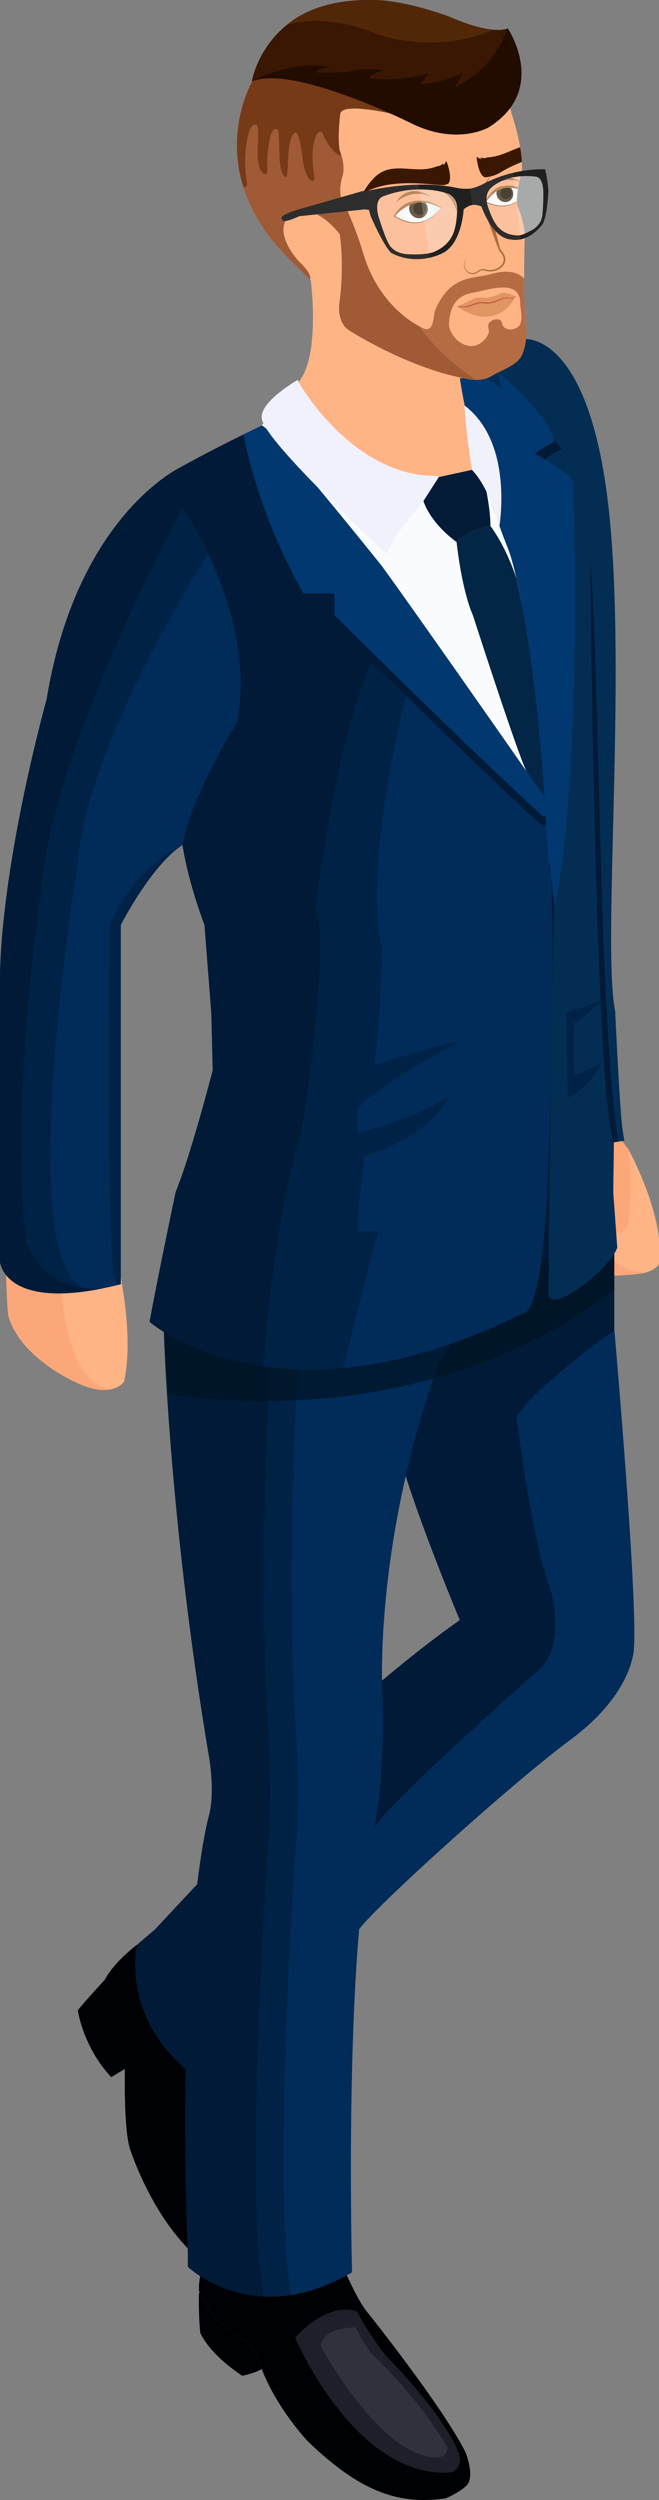 <?xml version="1.0" encoding="utf-8"?>
<!-- Generator: Adobe Illustrator 17.0.0, SVG Export Plug-In . SVG Version: 6.00 Build 0)  -->
<!DOCTYPE svg PUBLIC "-//W3C//DTD SVG 1.1//EN" "http://www.w3.org/Graphics/SVG/1.1/DTD/svg11.dtd">
<svg version="1.1" id="Layer_1" xmlns="http://www.w3.org/2000/svg" xmlns:xlink="http://www.w3.org/1999/xlink" x="0px" y="0px"
	 width="240.074px" height="909.408px" viewBox="0 0 240.074 909.408" enable-background="new 0 0 240.074 909.408"
	 xml:space="preserve">
<rect x="0" y="0" width="240.074" height="909.408" fill="#808080" stroke="none"/>
<path fill="#FFB486" d="M45.161,502.6c0,0-1.337,2.134-4.931,2.817c-2.826,0.531-7.037,0.18-13.087-2.817
	c0,0-20.152-8.905-24.183-24.315c0,0-1.783-20.124,0.18-31.57c0.104,0.114,0.228,0.228,0.351,0.341
	c0.152,0.142,0.313,0.284,0.484,0.417c0.133,0.123,0.275,0.228,0.417,0.341c0.237,0.18,0.493,0.36,0.759,0.55
	c0.18,0.123,0.37,0.247,0.569,0.36c0.038,0.019,0.066,0.038,0.104,0.066c0.389,0.237,0.806,0.465,1.252,0.683
	c0.038,0.009,0.076,0.028,0.104,0.047c0.237,0.123,0.493,0.237,0.749,0.341c0.275,0.123,0.55,0.237,0.844,0.341
	c0.256,0.104,0.512,0.19,0.787,0.284c0.038,0.009,0.076,0.019,0.123,0.038c0.313,0.104,0.635,0.199,0.967,0.294
	c0.664,0.19,1.366,0.36,2.124,0.503c0.531,0.114,1.091,0.209,1.679,0.294c0.066,0.009,0.123,0.019,0.19,0.028
	c0.484,0.066,0.986,0.123,1.508,0.171c0.038,0,0.085,0.009,0.133,0.009c0.313,0.028,0.635,0.057,0.967,0.076
	c0.332,0.028,0.664,0.047,1.005,0.057c0.256,0.009,0.522,0.019,0.787,0.028c0.797,0.028,1.631,0.028,2.494,0.009
	c0.247-0.009,0.503-0.019,0.759-0.028c0.702-0.019,1.423-0.057,2.162-0.114c0.237-0.019,0.484-0.028,0.73-0.057
	c1.28-0.095,2.627-0.247,4.04-0.436c0.275-0.038,0.559-0.076,0.844-0.123c0.332-0.038,0.664-0.095,1.005-0.152
	c0.341-0.047,0.683-0.104,1.034-0.161c0.645-0.104,1.299-0.228,1.973-0.351c0.417-0.076,0.844-0.161,1.271-0.247
	c1.622-0.322,3.319-0.702,5.102-1.138C40.457,449.189,49.903,481.737,45.161,502.6z"/>
<path fill="#FCA779" d="M40.229,505.417c-2.826,0.531-7.037,0.18-13.087-2.817c0,0-20.152-8.905-24.183-24.315
	c0,0-1.783-20.124,0.18-31.57c0.104,0.114,0.228,0.228,0.351,0.341c0.152,0.142,0.313,0.284,0.484,0.417
	c0.133,0.123,0.275,0.228,0.417,0.341c0.237,0.18,0.493,0.36,0.759,0.55c0.18,0.123,0.37,0.247,0.569,0.36
	c0.038,0.019,0.066,0.038,0.104,0.066c0.389,0.237,0.806,0.465,1.252,0.683c0.038,0.009,0.076,0.028,0.104,0.047
	c0.237,0.123,0.493,0.237,0.749,0.341c0.275,0.123,0.55,0.237,0.844,0.341c0.256,0.104,0.512,0.19,0.787,0.284
	c0.038,0.009,0.076,0.019,0.123,0.038c0.313,0.104,0.635,0.199,0.967,0.294c0.664,0.19,1.366,0.36,2.124,0.503
	c0.531,0.114,1.091,0.209,1.679,0.294c0.066,0.009,0.123,0.019,0.19,0.028c0.484,0.066,0.986,0.123,1.508,0.171
	c0.038,0,0.085,0.009,0.133,0.009c0.313,0.028,0.635,0.057,0.967,0.076c0.332,0.028,0.664,0.047,1.005,0.057
	c0.256,0.009,0.522,0.019,0.787,0.028c0.797,0.028,1.631,0.028,2.494,0.009c0.247-0.009,0.503-0.019,0.759-0.028
	C22.296,451.968,19.081,501.424,40.229,505.417z"/>
<path fill="#FFB486" d="M190.154,129.168c-1.53,3.45-6.78,5.31-9.89,6.95c-0.34,0.19-0.66,0.37-0.95,0.55
	c-1.49,0.94-3.15,1.36-4.7,1.49c-0.09,0.01-0.18,0.01-0.27,0.02c-2.95,0.2-5.44-0.59-5.44-0.59v0.01c-0.06,3.25,0.07,6.73,0.3,10.19
	c0.03,0.54,0.07,1.08,0.11,1.62c0.84,11.18,2.62,21.52,2.62,21.52c-13.59,14.34-34.72,7.04-34.72,7.04
	c-13.84-4-21.04-11.76-24.75-19.31c-4.91-10.03-3.68-19.68-3.68-19.68c8.05-9.57,4.45-36.96,4.45-36.96l-0.34-0.34
	c-0.01,0-0.01,0-0.01,0l-6.58-6.51c-1.23-1.19-2.4-2.37-3.49-3.55c-0.74-0.79-1.44-1.58-2.12-2.37c-0.06-0.06-0.11-0.12-0.16-0.18
	c-0.28-0.33-0.56-0.66-0.83-1c-0.32-0.39-0.64-0.78-0.939-1.17c-0.311-0.4-0.61-0.79-0.91-1.18c-4.57-6.1-7.49-12.11-9.25-17.79
	c-1.97-6.35-2.48-12.3-2.23-17.53c0.01-0.45,0.04-0.91,0.08-1.35c0.061-0.81,0.14-1.61,0.23-2.39c0-0.04,0-0.07,0.01-0.1
	c0.05-0.35,0.1-0.7,0.15-1.04c0.21-1.52,0.49-2.95,0.79-4.28c0.23-0.98,0.47-1.91,0.71-2.78c0.01-0.02,0.01-0.04,0.02-0.06
	c0.09-0.29,0.18-0.58,0.26-0.87c0-0.04,0.01-0.07,0.03-0.11c0.17-0.53,0.34-1.03,0.5-1.51c1.39-4.04,2.77-6.38,2.77-6.38l2.06-2.94
	l26.21-2.74l40.79-4.26l24.74,19.88c0,0,4.84,12.99,4.43,22.37c0,0-0.61,3-0.98,4.31c0,0-1.75,7.31-0.25,9.75c0,0,2.87,7,2.18,12.19
	c0,0-0.19,8.03-0.18,15.24c0.01,4.03,0.08,7.79,0.29,9.76C191.674,117.488,192.634,123.568,190.154,129.168z"/>
<g>
	<path fill="#FFB486" d="M240.074,459.919c0,0-1.145,1.907-4.814,3.003c-2.886,0.857-34.698,4.351-40.71-7.323
		c0,0-5.574-24.381-4.868-33.813c0.122,0.075,0.264,0.147,0.406,0.219c0.175,0.09,0.36,0.179,0.554,0.259
		c0.153,0.078,0.314,0.139,0.475,0.208c0.268,0.107,0.557,0.212,0.856,0.322c0.202,0.071,0.415,0.14,0.636,0.2
		c0.042,0.009,0.074,0.02,0.117,0.037c0.433,0.129,0.895,0.247,1.386,0.353c0.041,0.002,0.082,0.011,0.114,0.022
		c0.262,0.062,0.542,0.113,0.822,0.157c0.301,0.056,0.602,0.105,0.921,0.143c0.279,0.044,0.556,0.073,0.855,0.106
		c0.041,0.002,0.081,0.004,0.133,0.011c0.339,0.035,0.686,0.061,1.044,0.086c0.715,0.049,1.467,0.078,2.275,0.075
		c0.567,0.009,1.162-0.001,1.786-0.023c0.07-0.003,0.131-0.004,0.201-0.006c0.512-0.021,1.043-0.053,1.593-0.095
		c0.04-0.006,0.09-0.006,0.14-0.013c0.33-0.025,0.67-0.052,1.018-0.088c0.35-0.028,0.698-0.064,1.055-0.109
		c0.268-0.032,0.546-0.065,0.825-0.098c0.834-0.099,1.705-0.227,2.603-0.375c0.256-0.045,0.522-0.092,0.788-0.139
		c0.73-0.123,1.477-0.264,2.242-0.422c0.245-0.052,0.501-0.097,0.755-0.157c1.324-0.272,2.712-0.6,4.164-0.968
		c0.282-0.072,0.575-0.146,0.866-0.228c0.342-0.081,0.681-0.177,1.031-0.275c0.351-0.09,0.7-0.188,1.059-0.287
		c0.661-0.182,1.329-0.381,2.017-0.582c0.426-0.125,0.862-0.258,1.297-0.392c1.654-0.506,3.38-1.069,5.189-1.69
		C228.904,418.037,242.575,442.55,240.074,459.919z"/>
	<path fill="#FCA779" d="M235.26,462.922c-2.886,0.857-34.698,4.351-40.71-7.323c0,0-5.574-24.381-4.868-33.813
		c0.122,0.075,0.264,0.147,0.406,0.219c0.175,0.09,0.36,0.179,0.554,0.259c0.153,0.078,0.314,0.139,0.475,0.208
		c0.268,0.107,0.557,0.212,0.856,0.322c0.202,0.071,0.415,0.14,0.636,0.2c0.042,0.009,0.074,0.02,0.117,0.037
		c0.433,0.129,0.895,0.247,1.386,0.353c0.041,0.002,0.082,0.011,0.114,0.022c0.262,0.062,0.542,0.113,0.822,0.157
		c0.301,0.056,0.602,0.105,0.921,0.143c0.279,0.044,0.556,0.073,0.855,0.106c0.041,0.002,0.081,0.004,0.133,0.011
		c0.339,0.035,0.686,0.061,1.044,0.086c0.715,0.049,1.467,0.078,2.275,0.075c0.567,0.009,1.162-0.001,1.786-0.023
		c0.07-0.003,0.131-0.004,0.201-0.006c0.512-0.021,1.043-0.053,1.593-0.095c0.04-0.006,0.09-0.006,0.14-0.013
		c0.33-0.025,0.67-0.052,1.018-0.088c0.35-0.028,0.698-0.064,1.055-0.109c0.268-0.032,0.546-0.065,0.825-0.098
		c0.834-0.099,1.705-0.227,2.603-0.375c0.256-0.045,0.522-0.092,0.788-0.139C210.283,423.039,212.729,462.981,235.26,462.922z"/>
</g>
<g>
	<path fill="#FCA779" d="M228.519,446.208c0,0-2.864,6.164-6.587-1.885c0,0-0.604-1.704-0.665-5.451
		c-0.012-0.906-0.024-1.402-0.036-1.656c-0.012,0.145-0.012,0.338-0.012,0.532c-0.073-1.148-0.375-3.638-1.68-4.87
		c0,0-9.257-5.148-10.901-13.475c-0.157-0.713-0.242-1.45-0.266-2.212c-0.012-0.012-0.012-0.024-0.012-0.036l1.897-20.763
		l1.958-0.423l2.888-0.628l0.012,0.012c0,0,7.814,15.267,13.651,22.458c0.012,0.085,0.235,0.36,0.247,0.396
		C229.22,419.596,230.911,432.334,228.519,446.208z"/>
</g>
<path fill="#000104" d="M68.38,817.838c-14.47-14.98-21.13-36.5-21.13-36.5c-2.25-7.75-1.75-28.75-1.75-28.75l-5,3
	c-10.41-11.25-12.143-24.322-12.143-24.322c2-2.67,9.813-11.098,9.813-11.098c3.5-6.66,11.83-12.83,11.83-12.83
	s-5.99,24.75,17.63,45.25C67.29,771.108,67.44,792.768,68.38,817.838z"/>
<path fill="#000104" d="M162.167,908.838c-17.918,2.548-31.763-3.294-49.927-20.67c0,0-11.3-11.79-16.89-26.42
	c-0.58-1.5-1.09-3.03-1.52-4.58c0,0-3.58-6.58-5.83-6.58c0,0-10.93-5.73-15.21-16.5c-0.1-0.25-0.2-0.5-0.29-0.75
	c0,0-0.18-2.35,0.41-5.36l34.21-10.89l19.24,10.56c0,0,4.47,10.19,7.81,13.86c0,0,26.66,33.33,35.33,50.33
	c0,0,3.367,8.119,0.917,11.75C168.977,905.723,162.91,908.733,162.167,908.838z"/>
<path fill="#000104" d="M95.35,861.748c-2.39,1.54-7.1,2.47-7.1,2.47c-12.25-8.1-15.25-15.5-15.25-15.5
	c-0.75-5.88-0.52-14.63-0.52-14.63h0.31c4.28,10.77,15.21,16.5,15.21,16.5c2.25,0,5.83,6.58,5.83,6.58
	C94.26,858.718,94.77,860.248,95.35,861.748z"/>
<path fill="#001A37" d="M77,712.088l-7.78,33.63l-1.59,6.87c-23.62-20.5-17.63-45.25-17.63-45.25l6.5-5.53l15.35-16.43L77,712.088z"
	/>
<path fill="#012B59" d="M223.781,483.463c0,0,8.588,97.375,7.153,116.375c0,0-0.268,16.167-23.101,33
	c-20.801,15.335-71,60.608-77,68.971l-10.667-40.304l5.333-16l28.333-25l31.667-63l-11.667-37l8.667-24.538l30.667-15.462
	L223.781,483.463z"/>
<path fill="#001A37" d="M223.78,447.668v36.26l-0.8,0.57c0,0-28.81,20.34-34.81,31.01c0,0,5.39,44,11.69,60.66
	c0,0,8.64,23.67-6.36,33.67c0,0-51.42,45.5-57.21,55l-4.77-20v-27.5l7.65-6c0,0,15.33-13,28.33-22c0,0-12.87-30.77-19.69-52.38
	v-0.01l-0.67-25.02l-0.64-23.99c0,0,36.5-23.76,38.5-22.93s19.56-18.67,19.56-18.67L223.78,447.668z"/>
<path fill="#012B59" d="M164.77,488.658l-5.27,8.31c-1.58,4.4-3.03,8.74-4.37,13.01c-2.95,9.36-5.35,18.4-7.32,26.98
	c-8.56,37.37-8.79,66.01-8.64,74.38c0.04,1.64,0.08,2.5,0.08,2.5c0.26,7.26,0.28,13.72,0.15,19.4c-0.49,21.31-3.11,31.6-3.11,31.6
	c-2.44,9.43-4.2,22.41-5.45,36.96c-0.01,0-0.01,0.01-0.01,0.01c-4.52,52.3-2.58,124.78-2.58,124.78
	c-8.03,4.68-15.45,7.18-22.14,8.23c-3.51,0.55-6.82,0.7-9.9,0.56h-0.04c-17.38-0.79-27.73-10.79-27.73-10.79v-5.08
	c-0.02-0.56-0.04-1.12-0.06-1.67c-0.94-25.07-1.09-46.73-0.75-65.25c1.17-64.8,8.26-91.25,8.26-91.25c2.89-9.5,0-23.83,0-23.83
	c-8.46-50.53-12.57-94.87-14.52-122.63v-0.01c-1.35-19.11-1.66-30.37-1.66-30.37l10.06,0.4l13.42,0.53l10.5,0.42l52.81,2.09
	L164.77,488.658z"/>
<path fill="#001A37" d="M97.5,625.338c0,0,2.17,30-0.17,51.5c0,0-5.04,73.58-4,123.15c0.01,0.57,0.02,1.13,0.04,1.7
	c0.03,1.43,0.07,2.84,0.12,4.23c0.01,0.53,0.03,1.06,0.05,1.58c0.03,0.83,0.06,1.65,0.1,2.46c0.03,0.72,0.06,1.43,0.09,2.14
	c0.03,0.5,0.05,1,0.08,1.49c0.02,0.49,0.05,0.98,0.08,1.46c0.16,2.9,0.36,5.64,0.6,8.2c0.07,0.86,0.15,1.69,0.24,2.49
	c0.13,1.22,0.27,2.39,0.42,3.5c0.04,0.37,0.1,0.74,0.15,1.1c0.1,0.72,0.21,1.42,0.32,2.09c0.01,0.06,0.04,0.2,0.07,0.39
	c0.05,0.31,0.1,0.62,0.16,0.92c0.1,0.57,0.21,1.12,0.32,1.64c-17.38-0.79-27.73-10.79-27.73-10.79v-5.08
	c-0.02-0.56-0.04-1.12-0.06-1.67c-0.94-25.07-1.09-46.73-0.75-65.25c1.17-64.8,8.26-91.25,8.26-91.25c2.89-9.5,0-23.83,0-23.83
	c-8.46-50.53-12.57-94.87-14.52-122.63v-0.01c-1.35-19.11-1.66-30.37-1.66-30.37l10.06,0.4l13.42,0.53
	c7.2,6.72,12.36,11.54,12.36,11.54l2.95,1.23c0,0-0.51,7.23-1.06,19.25C96.38,541.088,95.18,583.238,97.5,625.338z"/>
<path fill="#002246" d="M107.55,625.338c0,0,2.17,30-0.17,51.5c0,0-8.41,122.76-1.27,157.98c-3.51,0.55-6.82,0.7-9.9,0.56
	c-0.19-0.96-0.41-2-0.52-2.56c-0.03-0.19-0.06-0.33-0.07-0.39c-0.11-0.67-0.22-1.37-0.32-2.09c-0.05-0.36-0.1-0.73-0.15-1.1
	c-0.15-1.11-0.29-2.28-0.42-3.5c-0.08-0.81-0.17-1.64-0.24-2.49c-0.24-2.56-0.44-5.3-0.6-8.2c-0.03-0.49-0.06-0.97-0.08-1.46
	c-0.03-0.49-0.05-0.99-0.08-1.49c-0.03-0.71-0.06-1.42-0.09-2.14c-0.04-0.81-0.07-1.63-0.1-2.46c-0.02-0.52-0.04-1.05-0.05-1.58
	c-0.05-1.39-0.09-2.8-0.12-4.23c-0.02-0.57-0.03-1.13-0.04-1.7c-1.04-49.57,4-123.15,4-123.15c2.34-21.5,0.17-51.5,0.17-51.5
	c-2.32-42.1-1.12-84.25-0.06-107.89c0.55-12.02,1.06-19.25,1.06-19.25l-2.95-1.23c0,0-5.16-4.82-12.36-11.54l-13.42-0.53
	c-0.01-0.26-0.01-0.4-0.01-0.4l23.48,0.93c0.15,0.14,0.3,0.28,0.45,0.42c6.96,6.5,11.91,11.12,11.91,11.12l2.95,1.23
	c0,0-0.5,7.13-1.05,19.01C106.43,540.798,105.22,583.098,107.55,625.338z"/>
<path opacity="0.7" fill="#011323" d="M223.78,439.869v29.42c-0.52,0.16-0.8,0.25-0.8,0.25s-1.91,1.67-5.64,4.33
	c-6.66,4.75-19.12,12.65-36.79,19.83c-7.54,3.06-16.03,5.99-25.42,8.48c-2.59,0.69-5.26,1.34-7.99,1.95
	c-11.94,2.7-25.18,4.64-39.64,5.28c-3.29,0.15-6.64,0.23-10.06,0.24c-11.34,0.02-23.38-0.76-36.07-2.57v-0.01
	c-1.35-19.11-1.66-30.37-1.66-30.37l10.06,0.4c-0.01-0.26-0.01-0.4-0.01-0.4l23.48,0.93c0.15,0.14,0.3,0.28,0.45,0.42l52.81,2.09
	c0,0,36.5-23.76,38.5-22.93s19.56-18.67,19.56-18.67L223.78,439.869z"/>
<path fill="#1D2028" d="M107.5,850.338c0,0,22.04,52,57.27,49c0,0,4.105-2,2.355-6.875c0,0-3.458-11.958-26.625-35.625
	c0,0-6-7.667-10.5-16C130,840.838,120.5,836.338,107.5,850.338z"/>
<polygon fill="#001A37" points="190.167,312.658 181.483,458.605 206.833,457.505 206.833,381.505 204.56,315.084 "/>
<path fill="#31313E" d="M116.833,853.338c0,0,22.5,42,43.167,40.5c0,0,3.667-0.667,2.833-3.833c0,0-9.333-16.792-27.833-34.167
	c0,0-3.452-4.742-5.375-9.188C129.625,846.651,117.917,846.213,116.833,853.338z"/>
<polygon fill="#FAFBFC" points="108.5,138.178 95.31,154.838 111.833,203.838 191.782,293.593 205.604,297.168 204.944,211.172 
	186.567,167.172 174.901,169.842 162.784,177.293 159.167,173.172 131.525,171.898 106.11,146.172 "/>
<path fill="#042D54" d="M190.271,123.338c0,0,22.51-4,30.67,55.17c8.17,59.16-1.83,164.83,3.17,189.33c0,0,1.75,38,2.75,43.5
	l0.58,3.62l-3.801,0.56l-0.229,18.26l1.464,20.06c-3,8.34-25.014,24.919-25.014,16.654c0-31.953,2.07-141.654,2.07-141.654l-0.99-46
	l-16.03-112l-12.63-32.66l17.67-12.71L190.271,123.338z"/>
<path fill="#FFB486" d="M168.899,137.588c-0.07,3.76,0.11,7.84,0.41,11.82c-14.24,3.58-36.16,1.26-36.16,1.26
	c-12.67-1.16-16.67,0-16.67,0c-5.83,1.67-4,8-4,8l-0.02-0.01c-4.91-10.03-3.68-19.68-3.68-19.68c8.05-9.57,4.45-36.96,4.45-36.96
	l-0.34-0.34c0,0,1.42-1.51-3.99-6.59c0,0-9.59-10.08-3.75-16.33c0,0,7.25-7.42,18.58,6.33c0,0,1.83,10.42,0,24.5
	c0,0-1.5,7.56,3.63,10.69C127.359,120.278,147.899,133.508,168.899,137.588z"/>
<path fill="#002246" d="M219.859,363.463c0,0-9.026,8.625-10.745,8.625c0,0-0.6,16.851,0.411,19.101c0,0,6.621-2.359,9.69-5.101
	c0,0-2.857,8.375-12.42,13.25c0,0-0.151-16.25-0.474-31.25C206.32,368.088,215.561,365.838,219.859,363.463z"/>
<path fill="#032647" d="M191.782,280.562c-3.33-6.66-19.502-56.724-19.502-56.724c-4.22-9.67-5.95-26.67-5.95-26.67
	s5-4.83,12.34-5.83c6.16,8.33,9.49,19.17,9.49,19.17c0.188,0.782,14.216,66.455,14.672,75.026
	C203.932,306.215,191.782,280.562,191.782,280.562z"/>
<path fill="#012B59" d="M199.5,429.508c-1.95,51.33-9.23,48.33-9.23,48.33c-25.07,12.43-46.82,18.08-65.12,19.78
	c-11.16,1.04-21.03,0.6-29.6-0.65c-0.68-0.1-1.36-0.21-2.03-0.32c-0.56-0.09-1.12-0.18-1.67-0.29c-0.19-0.03-0.39-0.06-0.58-0.1
	c-0.39-0.07-0.77-0.15-1.15-0.22c-0.42-0.09-0.83-0.17-1.24-0.26c-1.01-0.21-2-0.43-2.96-0.66c-0.71-0.17-1.41-0.35-2.1-0.53
	c-1.05-0.28-2.07-0.56-3.07-0.86c-17.35-5.14-26.25-12.89-26.25-12.89c2.5-14,9.5-47.27,9.5-47.27c5.5-13.27,13.5-44.23,13.5-44.23
	l-0.5-20.5l-2.5-32.38c-6.5-17.37-8-29.12-8-29.12s-0.01,0-0.02,0.01c-11.49,7.52-22.48,29.11-22.48,29.11v130.7
	c-0.49,0.12-0.98,0.25-1.46,0.36c-1.88,0.46-3.67,0.86-5.38,1.2c-0.45,0.09-0.9,0.18-1.34,0.26c-0.71,0.13-1.4,0.25-2.08,0.37
	c-0.37,0.06-0.73,0.12-1.09,0.17c-0.36,0.06-0.71,0.11-1.06,0.16c-0.3,0.05-0.6,0.09-0.89,0.13c-1.49,0.2-2.91,0.36-4.26,0.46
	c-0.26,0.02-0.51,0.04-0.77,0.06c-0.78,0.06-1.54,0.1-2.28,0.12c-0.27,0.01-0.53,0.02-0.8,0.03c-0.91,0.02-1.79,0.02-2.63-0.01
	c-0.28-0.01-0.56-0.02-0.83-0.03c-0.36-0.01-0.71-0.03-1.06-0.06c-0.35-0.02-0.69-0.05-1.02-0.08c-0.05,0-0.1-0.01-0.14-0.01
	c-0.55-0.05-1.08-0.11-1.59-0.18c-0.07-0.01-0.13-0.02-0.2-0.03c-0.61-0.09-1.2-0.2-1.77-0.31c-0.8-0.15-1.54-0.33-2.24-0.53
	c-0.35-0.1-0.69-0.21-1.02-0.31c-0.05-0.02-0.09-0.03-0.13-0.04c-0.28-0.1-0.56-0.2-0.83-0.3c-0.31-0.12-0.6-0.24-0.89-0.36
	c-0.27-0.12-0.53-0.24-0.79-0.36c-0.03-0.02-0.07-0.04-0.11-0.05c-0.47-0.24-0.91-0.48-1.32-0.72c-0.04-0.03-0.07-0.05-0.11-0.07
	c-0.21-0.13-0.41-0.26-0.6-0.38c-0.28-0.2-0.55-0.39-0.8-0.58c-0.15-0.12-0.3-0.24-0.44-0.36c-0.18-0.15-0.35-0.29-0.51-0.44
	c-0.13-0.12-0.26-0.24-0.37-0.36c-0.04-0.03-0.08-0.07-0.11-0.11c-0.15-0.15-0.29-0.3-0.43-0.46c-0.41-0.46-0.76-0.91-1.04-1.34
	c-0.26-0.39-0.48-0.76-0.66-1.12c-0.07-0.13-0.13-0.26-0.19-0.38c-0.01-0.03-0.02-0.06-0.03-0.08c-0.04-0.07-0.07-0.15-0.1-0.22
	c-0.19-0.44-0.32-0.84-0.42-1.18c-0.02-0.09-0.05-0.18-0.07-0.26c-0.12-0.49-0.14-0.78-0.14-0.78v-104.58
	c1-42.94,17-100.06,17-100.06c11-67,49-84.5,49-84.5c7.57-4.23,16.71-8.84,22.75-11.81c3.94-1.94,6.56-3.19,6.56-3.19
	c0.64-0.31,5.03,4.41,10.8,11.09c12.98,15,32.94,39.91,32.94,39.91c14.29,19.6,58.98,83.67,58.98,83.67
	c0.38,2.01,0.72,4.26,1.02,6.71C203.99,336.038,199.5,429.508,199.5,429.508z"/>
<path fill="#001A37" d="M106.11,165.928l-7.07,3.32l-32.54,15.29c0,0-46,85.3-51,135.3c0,0-12,78.5-6,131.5c0,0,1.26,4.91,5.55,9.51
	c3.45,3.71,8.84,7.23,17.12,7.84c0.43,0.04,0.88,0.06,1.33,0.08c1.16,0.04,2.38,0.03,3.66-0.05c-0.45,0.09-0.9,0.18-1.34,0.26
	c-0.71,0.13-1.4,0.25-2.08,0.37c-0.37,0.06-0.73,0.12-1.09,0.17c-0.36,0.06-0.71,0.11-1.06,0.16c-0.3,0.05-0.6,0.09-0.89,0.13
	c-1.49,0.2-2.91,0.36-4.26,0.46c-0.26,0.02-0.51,0.04-0.77,0.06c-0.78,0.06-1.54,0.1-2.28,0.12c-0.27,0.01-0.53,0.02-0.8,0.03
	c-0.91,0.02-1.79,0.02-2.63-0.01c-0.28-0.01-0.56-0.02-0.83-0.03c-0.36-0.01-0.71-0.03-1.06-0.06c-0.35-0.02-0.69-0.05-1.02-0.08
	c-0.05,0-0.1-0.01-0.14-0.01c-0.55-0.05-1.08-0.11-1.59-0.18c-0.07-0.01-0.13-0.02-0.2-0.03c-0.61-0.09-1.2-0.2-1.77-0.31
	c-0.79-0.16-1.54-0.34-2.24-0.53c-0.35-0.1-0.69-0.21-1.02-0.31c-0.05-0.02-0.09-0.03-0.13-0.04c-0.28-0.1-0.56-0.2-0.83-0.3
	c-0.31-0.12-0.6-0.24-0.89-0.36c-0.27-0.12-0.53-0.24-0.79-0.36c-0.03-0.02-0.07-0.04-0.11-0.05c-0.47-0.24-0.91-0.48-1.32-0.72
	c-0.04-0.03-0.07-0.05-0.11-0.07c-0.21-0.13-0.41-0.26-0.6-0.38c-0.28-0.2-0.55-0.39-0.8-0.58c-0.15-0.12-0.3-0.24-0.44-0.36
	c-0.18-0.15-0.35-0.29-0.51-0.44c-0.13-0.12-0.26-0.24-0.37-0.36v-0.01c-0.04-0.03-0.07-0.06-0.11-0.1
	c-0.15-0.15-0.29-0.3-0.43-0.46c-0.41-0.45-0.75-0.91-1.04-1.34c-0.26-0.39-0.48-0.76-0.66-1.12c-0.07-0.13-0.13-0.26-0.19-0.38
	c-0.01-0.03-0.02-0.06-0.03-0.08c-0.04-0.07-0.07-0.15-0.1-0.22c-0.19-0.44-0.32-0.84-0.42-1.18c-0.02-0.09-0.05-0.18-0.07-0.26
	c-0.12-0.49-0.14-0.78-0.14-0.78v-104.58c1-42.94,17-100.06,17-100.06c11-67,49-84.5,49-84.5c7.57-4.23,16.71-8.84,22.75-11.81
	c3.94-1.94,6.56-3.19,6.56-3.19C95.95,154.528,100.34,159.248,106.11,165.928z"/>
<path fill="#001A37" d="M115,330.338c5.5,13-4.5,77.5-4.5,77.5c-12.5,46.5-14,85-14,85l-0.95,4.13c-5.47-0.8-10.41-1.93-14.8-3.24
	c-17.35-5.14-26.25-12.89-26.25-12.89c2.5-14,9.5-47.27,9.5-47.27c5.5-13.27,13.5-44.23,13.5-44.23l-0.5-20.5l-2.5-32.38
	c-6.5-17.37-8-29.12-8-29.12c3-17.5,19.81-44.5,19.81-44.5c4.65-22.62-3.26-46.06-10.42-61.33c-4.87-10.37-9.39-16.97-9.39-16.97
	l22.95-22.88l9.59,7.59l7.07,5.59l25.39,26.67l3.93,30.02l0.86,6.56C121.74,270.668,115,330.338,115,330.338z"/>
<path fill="#002246" d="M32.17,468.688c-18.57-1.39-22.67-17.35-22.67-17.35c-6-53,6-131.5,6-131.5c5-50,51-135.3,51-135.3
	s4.52,6.6,9.39,16.97c0,0-44.39,67.83-47.72,113.58C28.17,315.088,3.59,464.798,32.17,468.688z"/>
<path fill="#002246" d="M66.48,307.348c-11.49,7.52-22.48,29.11-22.48,29.11v130.7c-0.49,0.12-0.98,0.25-1.46,0.36l-0.68-2.51
	c-3.15-5.33-1.86-128.55-1.86-128.55C48.82,315.508,65.82,307.648,66.48,307.348z"/>
<path fill="#002246" d="M130.17,412.168c0,0,20.99-5,33.32-13.32c-0.16,0.43-5.72,14.11-30.66,21.66c0,0-2.66,20.33-2.66,27.33h7.66
	c0,0-8.71,32.56-12.68,49.78c-11.16,1.04-21.03,0.6-29.6-0.65l0.95-4.13c0,0,1.5-38.5,14-85c0,0,10-64.5,4.5-77.5
	c0,0,6.74-59.67,21.29-92.25c3.67,3.6,7.86,7.7,12.35,12.08c0,0-16.71,62-9.59,95.34c0,0-0.64,30.85-2.76,41.93
	c0,0,22.89-7.25,31.21-8.59c-1.07,0.57-35.36,18.76-37.33,25.32V412.168z"/>
<path fill="#001A37" d="M225.26,415.168l-1.62,0.35c-6.85-15.31-8.64-211.68-8.64-211.68
	C218.74,245.808,217.83,369.008,225.26,415.168z"/>
<path fill="none" stroke="#000000" stroke-miterlimit="10" d="M106.11,498.2"/>
<path fill="#001A37" d="M199.05,299.885l-1.02,0.95c-13.89-12.63-33.53-31.54-49.39-47c-4.49-4.38-8.68-8.48-12.35-12.08
	c-6.4-6.28-11.21-11.04-13.31-13.12c-0.75-0.73-1.15-1.13-1.15-1.13v-8H110.5c-13.77-24.42-19.29-45.9-21.05-54.18
	c-0.5-2.34-0.7-3.63-0.7-3.63c3.94-1.94,6.56-3.19,6.56-3.19c2.07-1,43.74,51,43.74,51c14.29,19.6,58.98,83.67,58.98,83.67
	C198.41,295.185,198.75,297.435,199.05,299.885z"/>
<path fill="#00386F" d="M199.05,296.218l-1.02,0.95c-13.89-12.63-33.53-31.54-49.39-47c-4.49-4.38-8.68-8.48-12.35-12.08
	c-6.4-6.28-11.21-11.04-13.31-13.12c-0.75-0.73-1.15-1.13-1.15-1.13v-8H110.5c-13.77-24.42-19.29-45.9-21.05-54.18
	c-0.5-2.34-0.7-3.63-0.7-3.63c3.94-1.94,6.56-3.19,6.56-3.19c2.07-1,43.74,51,43.74,51c14.29,19.6,58.98,83.67,58.98,83.67
	C198.41,291.518,198.75,293.768,199.05,296.218z"/>
<path fill="#001A37" d="M173.506,140.383c0,0,2.56,26.104,15.549,63.226c0,0,6.829,19.571,10.337,87.64
	c0,0,0.864,18.801,0.653,27.56c0,0,9.403-64.127,7.488-103.904c0,0,0.113-31.214,0.175-40.394c0,0-4.867-4.124-9.955-6.562
	c0,0,2.281-2.762,7.11-4.524c0,0-12.738-15.843-24.282-23.106L173.506,140.383z"/>
<path fill="#00386F" d="M167.531,137.588c0,0,3.33,26,17.83,62.75c0,0,7.625,19.375,13,87.25c0,0,1.375,18.75,1.375,27.5
	c0,0,8.208-64.25,5.208-103.917c0,0-0.667-31.167-0.833-40.333c0,0-5.188-4-10.563-6.312c0,0,2.313-2.813,7.313-4.688
	c0,0-11.896-15.552-24.135-22.526L167.531,137.588z"/>
<path fill="#00386F" d="M181.18,134.995c0,0,18.597,15.51,20.764,25.677c0,0-3.07,1.332-7.16,4.416c0,0,12.66,6.751,13.952,10.126
	c0,0,3.875,101.125-6.625,155.125l-2.5-20.991l-9.197-136.259L181.18,134.995z"/>
<path fill="#A05A35" d="M152.605,118.558c-1-0.49-14.47-7.33-20.13-25.97c0,0-3-10.63-8.25-20.87c0,0-0.92-3.05,0.67-8.05
	c0,0,1.09-3.69-1.2-9.21l-0.01-0.01l-8.82-9.36l-5.89-6.25l-15-3.75l-4.82,0.82h-0.01c-0.09,0.26-0.18,0.52-0.26,0.79
	c-0.08,0.24-0.16,0.48-0.23,0.72c-0.02,0.04-0.03,0.07-0.03,0.11c-0.02,0.04-0.03,0.07-0.04,0.11c-0.07,0.25-0.15,0.5-0.22,0.76
	c-0.01,0.02-0.01,0.04-0.02,0.06c-0.08,0.28-0.16,0.56-0.24,0.85c-0.08,0.31-0.17,0.63-0.24,0.95c-0.07,0.28-0.14,0.57-0.21,0.87
	c-0.01,0.04-0.02,0.07-0.02,0.11c-0.32,1.34-0.59,2.76-0.79,4.28c-0.02,0.08-0.03,0.16-0.04,0.24c-0.04,0.26-0.08,0.53-0.11,0.8
	c-0.01,0.03-0.01,0.06-0.01,0.1c-0.03,0.23-0.06,0.47-0.08,0.71c-0.02,0.16-0.04,0.32-0.05,0.47c-0.03,0.26-0.05,0.51-0.07,0.77
	c-0.01,0.15-0.02,0.29-0.03,0.44c-0.04,0.44-0.07,0.9-0.08,1.35c-0.26,5.24,0.26,11.19,2.22,17.53c1.76,5.68,4.68,11.69,9.25,17.79
	c0.3,0.39,0.6,0.78,0.92,1.18c0.15,0.2,0.31,0.4,0.47,0.6c0.15,0.19,0.31,0.38,0.47,0.57c0.271,0.34,0.55,0.67,0.83,1
	c0.05,0.06,0.1,0.12,0.16,0.18c0.67,0.79,1.38,1.58,2.12,2.37c1.09,1.18,2.25,2.36,3.49,3.55l6.58,6.51c0,0,0,0,0.01,0
	c0.1-0.14,1.18-1.73-4-6.59c0,0-9.59-10.08-3.75-16.33c0,0,7.25-7.42,18.58,6.33c0,0,1.83,10.42,0,24.5c0,0-1.5,7.56,3.63,10.69
	c0,0,20.54,13.23,41.54,17.31h0.01c0,0,2.49,0.79,5.44,0.59c0.09-0.01,0.18-0.01,0.27-0.02
	C163.484,131.138,155.444,122.598,152.605,118.558z"/>
<path fill="#FFB486" d="M186.279,40.668v0.4c0,0-10.89,26.44-45.43,11.77c0,0-4.37-0.89-2.29,4.43c0,0,1.17,3.19,1.04,8.57
	c0,0,0,4.38,3.13,7.5c0,0,3.13,5.84,1,13.3c0,0-1.37,4.7,5.13,7.32c0,0,3.37,2.13,1.12,10.63c0,0-2.51,10.63,4.02,14.75
	c-0.42-0.21-0.86-0.45-1.33-0.75c0,0-14.31-6.63-20.19-26c0,0-3-10.63-8.25-20.87c0,0-0.92-3.05,0.67-8.05c0,0,1.09-3.69-1.2-9.21
	l-0.01-0.01c-0.78-5.26,0.29-13.2,0.29-13.2c0.98-3.88,17.45-0.16,18.14-0.01c0.01,0.01,0.02,0.01,0.02,0.01
	c4.49,2,7.34,3.42,7.34,3.42c16.83,8.5,28.5,1.67,28.5,1.67c3.46-2.16,6-4.53,7.83-7L186.279,40.668z"/>
<path fill="#773A17" d="M142.729,29.638l-0.27,5.4l-0.32,6.21c0,0-0.01,0-0.02-0.01c-0.69-0.15-17.16-3.87-18.14,0.01
	c0,0-1.07,7.94-0.29,13.2l0.01,0.01c0.07,0.52,0.16,1.01,0.28,1.46c0.61,2.42-4.92-2.58-6.5-7.58c0,0-0.99-0.99-1.95,0.36
	c-0.26,0.37-0.52,0.92-0.76,1.72c-1.04,3.56-1.33,6.59-0.21,14.17c0.32,2.13-3.16,2.5-4.41-7.42c0,0-1.11-10.33-2.73-8.83
	c0,0-2.26,0.5-2.5,10.19c-0.15,5.81-0.46,6.15-1.13,5.75c-1.46-0.88-1.86-5-1.96-7.04c0,0-0.16-7.65-0.41-9.71c0,0-1.86-2.39-3,2.5
	c-2.25,9.59,0.09,13.47-1.85,13.28c0,0-2.22,0.24-2.71-6.22c-0.22-2.87,0.84-11.18-0.5-11.69c-1.07-0.4-2.13,0.6-2.82,3.16
	c-0.68,2.53-2.06,9.97-0.56,18.03c0.22,1.15-0.43,1.69-1.38,1.34c-2.19-7.08-2.58-13.67-2.11-19.32c0.02-0.26,0.04-0.51,0.07-0.77
	c0.01-0.15,0.03-0.31,0.05-0.47c0.05-0.55,0.12-1.08,0.2-1.61c0.22-1.65,0.51-3.19,0.85-4.63c0.07-0.3,0.14-0.59,0.21-0.87
	c0.07-0.32,0.16-0.64,0.24-0.95c0.16-0.58,0.32-1.13,0.48-1.67c0.02-0.07,0.04-0.15,0.07-0.22c0.07-0.24,0.15-0.48,0.23-0.72
	c0.08-0.27,0.17-0.53,0.26-0.79c1.27-3.7,2.54-5.97,2.74-6.33c0.02-0.03,0.03-0.05,0.03-0.05l2.06-2.94l6.95-0.73l17.08-1.78
	l2.18-0.23c2.42,0.63,5.03,1.3,7.58,1.96c2.57,0.66,5.09,1.31,7.3,1.87c1.72,0.45,3.26,0.84,4.5,1.16
	C141.519,29.328,142.729,29.638,142.729,29.638z"/>
<path fill="#3A1702" d="M177.979,46.338c0,0-11.67,6.83-28.5-1.67c0,0-43-21.402-57.75-15.032c0,0,1.82-11.748,12.94-20.738
	c6.72-5.44,17.21-9.56,33.56-8.81c0,0,9.75,0.25,25.5,6c0,0,8.84,4.08,15.88,4.72c1.98,0.18,3.81,0.09,5.27-0.44
	c0.03-0.01,0.07-0.02,0.1-0.03C184.979,10.338,199.979,32.588,177.979,46.338z"/>
<path fill="#522707" d="M179.609,10.808c-21.64,9.54-42.38,1.53-42.38,1.53c-15.12-6.33-26.9-4.87-32.56-3.44
	c6.72-5.44,17.21-9.56,33.56-8.81c0,0,9.75,0.25,25.5,6C163.729,6.088,172.569,10.168,179.609,10.808z"/>
<path fill="#220C00" d="M185.809,39.338c-1.83,2.47-4.37,4.84-7.83,7c0,0-11.67,6.83-28.5-1.67c0,0-2.85-1.42-7.34-3.42
	c0,0-0.01,0-0.02-0.01c-6.18-2.75-15.43-6.59-24.62-9.34c-9.98-2.99-19.87-4.7-25.61-2.32c-0.06,0.02-0.11,0.04-0.16,0.06
	c0,0,0.06-0.04,0.19-0.11c0.83-0.43,4.28-2.2,9.01-3.67c4.84-1.5,11.01-2.68,17.08-1.78c0.7,0.1,1.4,0.23,2.09,0.39
	c0,0-4.24,0.37-5,1.87c0,0,8.43,0.43,12.67-0.53c0.05-0.01,0.1-0.02,0.15-0.03c0,0,4.56-1.25,12.18-0.19c0,0-3.54,0.6-5.03,2.09
	c-0.23,0.24-0.42,0.5-0.53,0.78c0,0,1.87,0.32,5.03,0.38c3.91,0.08,9.79-0.26,16.53-2.12c0,0-1.79,2.94-3.09,3.66
	c-0.05,0.03-0.11,0.06-0.15,0.08c-1.32,0.57,11.35-0.79,15.69-4.19c-0.07,0.22-1.37,3.69-3.06,5.39
	c0.46-0.16,13.68-5.06,19.39-21.29c0.03-0.01,0.07-0.02,0.1-0.03C184.979,10.338,195.639,26.148,185.809,39.338z"/>
<g>
	<path fill="#CB8A58" d="M167.828,80.892c-0.395-1.15-0.767-2.301-1.174-3.436c-0.207-0.566-0.411-1.132-0.642-1.687
		c-0.226-0.556-0.463-1.106-0.734-1.637c-0.262-0.536-0.556-1.055-0.888-1.543c-0.327-0.493-0.708-0.945-1.13-1.358
		c-0.425-0.407-0.9-0.767-1.41-1.084c-0.506-0.324-1.042-0.608-1.564-0.92c0.569,0.212,1.133,0.438,1.684,0.709
		c0.546,0.274,1.076,0.605,1.548,1.011c0.478,0.401,0.888,0.874,1.254,1.375c0.362,0.505,0.67,1.042,0.947,1.59
		c0.27,0.552,0.511,1.116,0.726,1.688c0.209,0.575,0.407,1.152,0.573,1.739C167.359,78.506,167.631,79.692,167.828,80.892z"/>
	<path fill="#CB8A58" d="M166.478,76.026c-0.271-0.778-0.577-1.528-0.953-2.238c-0.376-0.71-0.821-1.375-1.338-1.977
		c-0.517-0.602-1.106-1.143-1.765-1.593c-0.659-0.449-1.384-0.807-2.16-1.084c0.822,0.077,1.631,0.347,2.362,0.757
		c0.733,0.41,1.391,0.959,1.938,1.599c0.548,0.638,0.985,1.365,1.31,2.134C166.195,74.393,166.407,75.205,166.478,76.026z"/>
	<path fill="#AD6C3A" d="M167.869,80.933c-0.395-1.15-0.767-2.301-1.174-3.436c-0.207-0.566-0.411-1.132-0.642-1.687
		c-0.226-0.556-0.463-1.106-0.734-1.637c-0.262-0.536-0.556-1.055-0.888-1.543c-0.327-0.493-0.708-0.945-1.13-1.358
		c-0.425-0.407-0.9-0.767-1.41-1.084c-0.506-0.324-1.042-0.608-1.565-0.92c0.569,0.212,1.133,0.438,1.684,0.709
		c0.546,0.274,1.076,0.605,1.548,1.011c0.478,0.401,0.888,0.874,1.254,1.375c0.362,0.505,0.67,1.042,0.947,1.59
		c0.27,0.552,0.511,1.116,0.726,1.688c0.209,0.575,0.407,1.152,0.573,1.739C167.4,78.547,167.672,79.733,167.869,80.933z"/>
	<path fill="#AD6C3A" d="M166.519,76.068c-0.271-0.778-0.577-1.528-0.953-2.238c-0.376-0.71-0.821-1.375-1.338-1.977
		c-0.517-0.602-1.106-1.143-1.765-1.593c-0.659-0.449-1.384-0.807-2.16-1.084c0.822,0.077,1.631,0.347,2.362,0.757
		c0.733,0.41,1.391,0.959,1.938,1.599c0.548,0.638,0.985,1.365,1.31,2.134C166.236,74.434,166.448,75.246,166.519,76.068z"/>
	<path fill="#AD6C3A" d="M182.312,91.283c-0.471-1.131-0.894-2.274-1.32-3.419c-0.418-1.146-0.836-2.291-1.239-3.439l-2.411-6.889
		l-1.223-3.434l-0.31-0.857l-0.157-0.438c-0.055-0.158-0.101-0.314-0.14-0.475c-0.158-0.638-0.186-1.303-0.113-1.941
		c0.074-0.641,0.247-1.257,0.475-1.842c0.226-0.587,0.514-1.141,0.832-1.67c0.628-1.068,1.403-2.016,2.131-2.994
		c-0.289,0.538-0.61,1.059-0.915,1.586c-0.305,0.527-0.599,1.056-0.861,1.598c-0.261,0.543-0.489,1.098-0.667,1.662
		c-0.174,0.565-0.291,1.142-0.32,1.717c-0.034,0.574,0.03,1.144,0.187,1.684c0.04,0.133,0.087,0.269,0.137,0.396
		c0.052,0.131,0.116,0.272,0.177,0.413l0.356,0.845c0.47,1.13,0.912,2.271,1.331,3.419c0.838,2.297,1.591,4.622,2.268,6.97
		c0.343,1.172,0.653,2.353,0.956,3.535C181.781,88.897,182.069,90.083,182.312,91.283z"/>
	<path fill="#AD6C3A" d="M170.287,93.243c-0.324,0.433-0.601,0.9-0.797,1.399c-0.197,0.496-0.316,1.025-0.314,1.555
		c0,0.528,0.122,1.054,0.361,1.518c0.238,0.465,0.593,0.865,1.02,1.153c0.428,0.286,0.927,0.463,1.435,0.491
		c0.505,0.028,1.021-0.092,1.456-0.341c0.438-0.248,0.835-0.648,1.378-0.887c0.134-0.059,0.276-0.108,0.421-0.143
		c0.138-0.033,0.282-0.058,0.423-0.075c0.284-0.034,0.572-0.04,0.865-0.003c0.146,0.019,0.293,0.048,0.443,0.101l0.095,0.035
		l0.088,0.027c0.06,0.019,0.121,0.036,0.183,0.05c0.246,0.063,0.499,0.1,0.755,0.117c0.512,0.035,1.033-0.014,1.54-0.118
		c1.011-0.215,1.988-0.667,2.741-1.353c0.375-0.342,0.687-0.747,0.883-1.198c0.2-0.449,0.277-0.942,0.225-1.43
		c-0.051-0.489-0.227-0.967-0.475-1.411c-0.25-0.444-0.568-0.855-0.923-1.237l-0.012-0.014l-0.009-0.012
		c-0.066-0.091-0.104-0.163-0.144-0.238c-0.039-0.073-0.075-0.146-0.11-0.218c-0.068-0.145-0.133-0.289-0.196-0.432
		c-0.125-0.287-0.241-0.576-0.357-0.864c-0.229-0.578-0.449-1.156-0.668-1.735c-0.434-1.159-0.86-2.32-1.278-3.483
		c-0.83-2.328-1.654-4.658-2.461-6.993l-1.21-3.504c-0.212-0.583-0.384-1.199-0.466-1.824c-0.082-0.626-0.079-1.263,0.014-1.886
		c0.091-0.623,0.272-1.229,0.516-1.804c0.245-0.575,0.551-1.12,0.891-1.64c0.34-0.519,0.711-1.016,1.094-1.501
		c0.382-0.485,0.775-0.964,1.142-1.459c-0.697,1.02-1.479,1.983-2.119,3.034c-0.641,1.044-1.136,2.194-1.273,3.403
		c-0.071,0.603-0.053,1.212,0.043,1.809c0.093,0.599,0.263,1.177,0.49,1.748c0.44,1.155,0.877,2.311,1.308,3.468l2.58,6.948
		c0.429,1.159,0.855,2.317,1.294,3.471c0.219,0.575,0.442,1.149,0.671,1.72c0.115,0.285,0.232,0.569,0.351,0.849
		c0.061,0.14,0.121,0.278,0.186,0.413c0.031,0.067,0.064,0.133,0.097,0.196c0.031,0.061,0.068,0.125,0.094,0.161l-0.023-0.026
		c0.378,0.41,0.726,0.858,1.004,1.358c0.275,0.498,0.481,1.055,0.539,1.642c0.064,0.586-0.035,1.196-0.279,1.732
		c-0.244,0.538-0.614,1.001-1.04,1.38c-0.427,0.381-0.91,0.685-1.419,0.926c-0.511,0.239-1.047,0.413-1.599,0.522
		c-0.551,0.108-1.117,0.148-1.683,0.098c-0.282-0.025-0.564-0.071-0.839-0.147c-0.07-0.019-0.138-0.041-0.208-0.063l-0.104-0.036
		l-0.095-0.035c-0.103-0.04-0.223-0.067-0.344-0.085c-0.244-0.037-0.499-0.038-0.75-0.013c-0.129,0.014-0.25,0.032-0.375,0.06
		c-0.119,0.024-0.235,0.062-0.349,0.11c-0.457,0.186-0.855,0.555-1.361,0.831c-0.513,0.272-1.095,0.388-1.667,0.341
		c-0.57-0.049-1.122-0.26-1.575-0.595c-0.457-0.333-0.821-0.783-1.056-1.291c-0.236-0.506-0.339-1.067-0.317-1.618
		c0.022-0.552,0.165-1.092,0.39-1.587C169.636,94.111,169.941,93.657,170.287,93.243z"/>
	<path fill="#AD6C3A" d="M165.829,73.622c-0.19-0.408-0.399-0.791-0.635-1.157c-0.236-0.364-0.497-0.711-0.782-1.034
		c-0.285-0.324-0.593-0.626-0.926-0.901c-0.336-0.273-0.697-0.515-1.096-0.725c0.448,0.062,0.879,0.246,1.264,0.49
		c0.388,0.243,0.735,0.549,1.036,0.892c0.301,0.344,0.559,0.726,0.756,1.138C165.643,72.733,165.787,73.173,165.829,73.622z"/>
</g>
<path fill="#3A1702" d="M163.17,66.908c1.604-1.251,0.395-5.812-0.309-7.672c-0.015-0.041-0.029-0.079-0.044-0.118
	c-0.004-0.011-0.009-0.023-0.013-0.034c-0.082-0.217-0.158-0.399-0.216-0.518c0.005,0.021,0.012,0.046,0.018,0.067
	c-0.015-0.029-0.032-0.068-0.045-0.091c0,0-0.314,0.977-1.148,1.56c0.064-0.307,0.097-0.573,0.063-0.7c0,0-1.117,1.153-2.158,1.03
	c-8.269,3.563-17.159-3.011-23.887,5.228c-0.045,0.033-0.089,0.061-0.135,0.095c-1.071,1.245-2.162,2.783-3.281,4.673
	c0.068-0.065,0.132-0.119,0.199-0.183c-0.057,0.094-0.112,0.177-0.168,0.273c10.338-6.56,27.702-2.67,29.921-3.248
	c0.031-0.008,0.062-0.014,0.093-0.022C162.419,67.15,162.788,67.041,163.17,66.908z"/>
<g>
	<defs>
		<path id="SVGID_1_" d="M190.15,129.168c-1.53,3.45-6.78,5.31-9.89,6.95c-0.34,0.19-0.66,0.37-0.95,0.55
			c-1.58,1-3.35,1.41-4.97,1.51c-2.95,0.2-5.44-0.59-5.44-0.59c-0.06,3.25,0.07,6.74,0.3,10.2c0.03,0.54,0.07,1.08,0.11,1.62
			c0.84,11.18,2.62,21.52,2.62,21.52c-13.59,14.34-34.72,7.04-34.72,7.04c-13.84-4-21.04-11.76-24.75-19.31
			c-4.91-10.03-3.68-19.68-3.68-19.68c8.05-9.57,4.45-36.96,4.45-36.96l-0.34-0.34l-6.58-6.51c-3.3-3.16-6.1-6.32-8.46-9.45
			c-4.57-6.1-7.49-12.11-9.25-17.79c-4.18-13.5-1.8-25.19,0.55-32.02c1.39-4.04,2.77-6.38,2.77-6.38l2.06-2.94l26.21-2.74
			l40.79-4.26l24.74,19.88c0,0,4.84,12.99,4.43,22.37c0,0-0.61,3-0.98,4.31c0,0-1.75,7.31-0.25,9.75c0,0,2.87,7,2.18,12.19
			c0,0-0.19,8.03-0.18,15.24c0.01,4.03,0.08,7.79,0.29,9.76C191.67,117.488,192.63,123.568,190.15,129.168z"/>
	</defs>
	<clipPath id="SVGID_2_">
		<use xlink:href="#SVGID_1_"  overflow="visible"/>
	</clipPath>
	<path clip-path="url(#SVGID_2_)" fill="#3A1702" d="M206.529,56.363c0.581,1.483-0.171-0.104-0.258-0.16
		c0.084,0.025,0.162,0.043,0.247,0.069c-1.828-1.179-2.73-1.972-2.786-1.982c-12.401-5.402-17.324,2.627-26.321,2.979
		c-0.885,0.542-2.391,0.004-2.391,0.004c0.024,0.126,0.169,0.344,0.361,0.584c-1.004-0.159-1.711-0.879-1.711-0.879
		c-0.002,0.025-0.001,0.067-0.001,0.098c-0.004-0.021-0.01-0.046-0.014-0.066c-0.001,0.129,0.01,0.319,0.03,0.542
		c0.001,0.012,0.002,0.024,0.003,0.037c0.003,0.039,0.007,0.077,0.011,0.119c0.173,1.914,1.063,6.395,3.051,6.815
		c0.402-0.044,0.781-0.103,1.149-0.17c0.031-0.006,0.061-0.013,0.092-0.019c1.915-0.361,3.392-1.013,4.657-1.824
		C184.535,61.394,195.387,55.086,206.529,56.363z"/>
	<g clip-path="url(#SVGID_2_)">
		
			<radialGradient id="SVGID_3_" cx="203.221" cy="-585.612" r="20.939" gradientTransform="matrix(0.972 -0.235 0.235 0.972 124.561 688.163)" gradientUnits="userSpaceOnUse">
			<stop  offset="0.153" style="stop-color:#FFFFFF"/>
			<stop  offset="1" style="stop-color:#C8C8C8"/>
		</radialGradient>
		<path fill="url(#SVGID_3_)" d="M192.164,70.48c-0.271-0.277-10.324-7.786-15.211,3.018c1.748,0.686,8.876,4.229,14.708-3.392"/>
		<g>
			<g>
				<path fill="#473421" d="M186.88,69.785c0.353,1.607-0.664,3.197-2.271,3.55c-1.607,0.353-3.196-0.664-3.549-2.271
					c-0.353-1.607,0.567-2.953,2.175-3.307C184.842,67.404,186.527,68.178,186.88,69.785z"/>
				<path fill="#473421" d="M186.897,69.781c0.163,0.751,0.078,1.574-0.31,2.275c-0.192,0.349-0.457,0.663-0.782,0.903
					c-0.162,0.122-0.337,0.226-0.521,0.308c-0.183,0.086-0.376,0.148-0.572,0.191c-0.394,0.085-0.803,0.086-1.192,0.013
					c-0.391-0.075-0.762-0.227-1.094-0.432c-0.666-0.409-1.185-1.057-1.417-1.816c-0.114-0.377-0.171-0.778-0.135-1.181
					c0.038-0.4,0.162-0.8,0.379-1.147c0.215-0.347,0.512-0.644,0.853-0.867c0.341-0.227,0.728-0.371,1.123-0.457
					c0.394-0.076,0.804-0.095,1.202-0.039c0.399,0.055,0.788,0.188,1.131,0.392c0.345,0.202,0.643,0.477,0.871,0.796
					C186.659,69.04,186.818,69.402,186.897,69.781z M186.864,69.788c-0.085-0.372-0.256-0.726-0.506-1.009
					c-0.248-0.286-0.564-0.503-0.901-0.652c-0.34-0.148-0.701-0.233-1.064-0.267c-0.365-0.033-0.734-0.013-1.091,0.068
					c-0.71,0.149-1.383,0.528-1.782,1.136c-0.403,0.601-0.507,1.382-0.341,2.112c0.084,0.363,0.239,0.714,0.463,1.017
					c0.113,0.152,0.242,0.291,0.381,0.419c0.143,0.124,0.296,0.235,0.46,0.327c0.66,0.375,1.459,0.44,2.161,0.24
					c0.708-0.191,1.334-0.63,1.766-1.235c0.212-0.304,0.374-0.65,0.455-1.021c0.043-0.184,0.059-0.375,0.062-0.566
					C186.925,70.166,186.902,69.975,186.864,69.788z"/>
			</g>
			<g>
				<circle fill="#201600" cx="184.371" cy="70.336" r="2.02"/>
				<path fill="#201600" d="M184.817,72.364c-1.119,0.246-2.227-0.464-2.473-1.582c-0.246-1.119,0.463-2.228,1.582-2.474
					c1.118-0.246,2.229,0.464,2.475,1.583C186.646,71.008,185.935,72.118,184.817,72.364z M183.95,68.418
					c-1.057,0.232-1.728,1.282-1.496,2.339c0.232,1.057,1.281,1.728,2.338,1.495c1.057-0.232,1.729-1.281,1.496-2.338
					C186.056,68.857,185.006,68.186,183.95,68.418z"/>
			</g>
		</g>
		<g>
			<path fill="#FFB486" d="M192.462,70.783c-0.099-0.182-0.259-0.313-0.416-0.441c-0.157-0.127-0.323-0.246-0.494-0.355
				c-0.341-0.22-0.69-0.425-1.052-0.607c-0.72-0.37-1.463-0.682-2.222-0.93c-1.513-0.496-3.101-0.738-4.621-0.52
				c-0.38,0.052-0.754,0.136-1.117,0.25c-0.366,0.111-0.719,0.257-1.061,0.427c-0.685,0.34-1.316,0.8-1.889,1.34
				c-0.573,0.538-1.083,1.157-1.548,1.82c-0.471,0.66-0.879,1.373-1.286,2.098c0.186-0.812,0.473-1.6,0.833-2.363
				c0.367-0.76,0.827-1.485,1.395-2.136c0.566-0.652,1.248-1.221,2.02-1.653c0.386-0.215,0.792-0.392,1.212-0.536
				c0.421-0.139,0.852-0.239,1.288-0.303c0.437-0.06,0.876-0.086,1.315-0.077c0.436,0.012,0.871,0.053,1.298,0.126
				c0.854,0.146,1.679,0.404,2.459,0.745c0.78,0.343,1.519,0.767,2.198,1.269c0.337,0.255,0.664,0.522,0.962,0.821
				c0.149,0.149,0.293,0.304,0.424,0.471c0.064,0.084,0.124,0.171,0.18,0.261C192.395,70.582,192.446,70.68,192.462,70.783z"/>
			<path fill="#AD6C3A" d="M192.164,70.48c-0.3-0.238-0.628-0.439-0.955-0.637c-0.328-0.198-0.662-0.383-1.004-0.557
				c-0.682-0.346-1.387-0.646-2.111-0.884c-1.44-0.484-2.981-0.728-4.477-0.515c-0.746,0.107-1.472,0.327-2.145,0.659
				c-0.673,0.331-1.288,0.775-1.833,1.294c-1.094,1.037-1.9,2.352-2.524,3.731l-0.098-0.238c0.646,0.265,1.269,0.529,1.919,0.74
				c0.647,0.215,1.308,0.384,1.977,0.506c1.337,0.244,2.718,0.251,4.05-0.02c1.333-0.271,2.6-0.842,3.72-1.625
				c1.13-0.774,2.108-1.76,2.976-2.829c-0.805,1.117-1.763,2.136-2.876,2.968c-1.116,0.826-2.4,1.438-3.763,1.749
				c-1.363,0.318-2.79,0.315-4.164,0.086c-0.689-0.114-1.366-0.291-2.028-0.506c-0.662-0.212-1.309-0.483-1.94-0.739l-0.173-0.07
				l0.076-0.168c0.639-1.407,1.472-2.757,2.615-3.832c0.572-0.532,1.22-0.99,1.928-1.328c0.706-0.341,1.47-0.559,2.246-0.652
				c0.776-0.094,1.56-0.068,2.326,0.045c0.768,0.115,1.519,0.315,2.245,0.577c0.724,0.267,1.424,0.594,2.097,0.967
				C190.92,69.578,191.577,69.985,192.164,70.48z"/>
			<path fill="#AD6C3A" d="M192.462,70.783c-0.023-0.044-0.062-0.075-0.097-0.108c-0.037-0.033-0.076-0.063-0.114-0.093
				c-0.077-0.06-0.157-0.116-0.239-0.17c-0.161-0.111-0.327-0.214-0.495-0.314c-0.336-0.198-0.677-0.385-1.029-0.55
				c-0.348-0.17-0.701-0.326-1.062-0.463c-0.36-0.136-0.722-0.267-1.09-0.372c-1.467-0.424-3.004-0.57-4.472-0.285
				c-0.733,0.139-1.444,0.385-2.115,0.72c-0.673,0.333-1.301,0.761-1.893,1.244c-1.179,0.978-2.174,2.191-3.1,3.472
				c0.625-1.452,1.5-2.823,2.666-3.954c0.579-0.567,1.239-1.064,1.962-1.46c0.361-0.197,0.738-0.366,1.127-0.509
				c0.39-0.138,0.791-0.249,1.196-0.328c0.814-0.154,1.648-0.182,2.464-0.092c0.815,0.09,1.613,0.288,2.369,0.579
				c0.759,0.284,1.476,0.659,2.147,1.094c0.333,0.223,0.658,0.457,0.963,0.716c0.151,0.129,0.299,0.263,0.441,0.404
				c0.07,0.071,0.139,0.144,0.204,0.22C192.358,70.612,192.429,70.687,192.462,70.783z"/>
		</g>
	</g>
	<path clip-path="url(#SVGID_2_)" fill="#AD6C3A" d="M190.561,66.555c0,0-6.364-3.504-12.881,2.022
		C177.681,68.577,181.427,60.939,190.561,66.555z"/>
</g>
<g>
	<g>
		
			<radialGradient id="SVGID_4_" cx="161.794" cy="-524.549" r="20.211" gradientTransform="matrix(0.977 -0.215 0.215 0.977 106.838 624.254)" gradientUnits="userSpaceOnUse">
			<stop  offset="0.153" style="stop-color:#FFFFFF"/>
			<stop  offset="1" style="stop-color:#C8C8C8"/>
		</radialGradient>
		<path fill="url(#SVGID_4_)" d="M160.89,75.879c-0.389-0.216-10.222-6.889-17.19,2.826c1.991,0.83,9.592,6.317,16.88-3.018"/>
		<g>
			<g>
				<path fill="#473421" d="M155.72,75.228c0.393,1.787-0.738,3.555-2.526,3.948c-1.787,0.393-3.555-0.739-3.948-2.526
					c-0.393-1.788,0.63-3.284,2.419-3.678C153.453,72.581,155.327,73.441,155.72,75.228z"/>
				<path fill="#473421" d="M155.739,75.224c0.181,0.835,0.087,1.75-0.344,2.53c-0.213,0.388-0.508,0.737-0.87,1.004
					c-0.18,0.136-0.374,0.251-0.58,0.342c-0.204,0.096-0.419,0.165-0.637,0.213c-0.438,0.095-0.894,0.096-1.326,0.014
					c-0.434-0.083-0.847-0.252-1.217-0.48c-0.74-0.455-1.318-1.175-1.576-2.02c-0.126-0.419-0.19-0.866-0.15-1.314
					c0.042-0.445,0.18-0.889,0.421-1.275c0.239-0.386,0.57-0.716,0.948-0.964c0.379-0.253,0.81-0.413,1.249-0.508
					c0.438-0.085,0.894-0.106,1.337-0.043c0.443,0.061,0.876,0.209,1.258,0.437c0.384,0.225,0.715,0.531,0.969,0.886
					C155.474,74.4,155.651,74.803,155.739,75.224z M155.702,75.232c-0.094-0.414-0.285-0.807-0.563-1.122
					c-0.275-0.318-0.627-0.559-1.002-0.725c-0.379-0.165-0.78-0.259-1.184-0.297c-0.406-0.036-0.816-0.015-1.213,0.076
					c-0.79,0.165-1.538,0.588-1.982,1.263c-0.448,0.668-0.564,1.538-0.379,2.349c0.093,0.404,0.266,0.795,0.515,1.131
					c0.125,0.17,0.269,0.324,0.424,0.466c0.159,0.137,0.329,0.261,0.512,0.364c0.734,0.417,1.622,0.489,2.404,0.267
					c0.787-0.213,1.483-0.7,1.964-1.374c0.236-0.338,0.416-0.723,0.506-1.136c0.048-0.205,0.066-0.418,0.069-0.63
					C155.77,75.652,155.745,75.441,155.702,75.232z"/>
			</g>
			<g>
				<circle fill="#201600" cx="152.93" cy="75.842" r="2.247"/>
				<path fill="#201600" d="M153.425,78.097c-1.245,0.273-2.477-0.516-2.751-1.76c-0.273-1.244,0.515-2.478,1.759-2.752
					c1.244-0.273,2.479,0.516,2.752,1.76C155.459,76.589,154.669,77.823,153.425,78.097z M152.461,73.708
					c-1.176,0.258-1.922,1.426-1.664,2.602c0.258,1.176,1.425,1.922,2.601,1.663c1.176-0.258,1.923-1.425,1.664-2.6
					C154.804,74.197,153.636,73.45,152.461,73.708z"/>
			</g>
		</g>
		<g>
			<path fill="#FFB486" d="M161.675,76.146c-0.807-0.49-1.628-0.932-2.472-1.316c-0.841-0.387-1.699-0.724-2.571-0.988
				c-1.739-0.533-3.552-0.777-5.305-0.541c-0.438,0.057-0.872,0.145-1.296,0.263c-0.426,0.113-0.843,0.262-1.251,0.436
				c-0.817,0.346-1.589,0.807-2.312,1.347c-1.452,1.083-2.687,2.483-3.841,3.976c0.748-1.732,1.826-3.358,3.273-4.665
				c0.722-0.652,1.542-1.212,2.435-1.639c0.446-0.214,0.911-0.39,1.387-0.534c0.476-0.14,0.963-0.242,1.454-0.31
				c0.493-0.063,0.988-0.092,1.483-0.084c0.492,0.01,0.985,0.05,1.468,0.127c0.969,0.15,1.91,0.422,2.804,0.785
				c0.895,0.365,1.746,0.817,2.542,1.342C160.263,74.878,161.023,75.458,161.675,76.146z"/>
			<path fill="#AD6C3A" d="M160.89,75.879c-1.398-0.824-2.9-1.475-4.466-1.871c-1.559-0.406-3.193-0.555-4.781-0.327
				c-0.793,0.114-1.57,0.317-2.314,0.608c-0.744,0.292-1.451,0.675-2.108,1.128c-1.32,0.906-2.435,2.092-3.369,3.396l-0.08-0.284
				c0.383,0.166,0.729,0.356,1.085,0.537c0.354,0.182,0.708,0.358,1.068,0.523c0.719,0.333,1.455,0.617,2.211,0.84
				c1.508,0.448,3.108,0.598,4.664,0.348c1.556-0.247,3.034-0.906,4.328-1.816c1.308-0.903,2.437-2.047,3.452-3.277
				c-0.475,0.641-0.988,1.257-1.545,1.831c-0.557,0.576-1.155,1.114-1.8,1.594c-1.29,0.954-2.789,1.662-4.386,1.95
				c-1.598,0.301-3.259,0.152-4.812-0.29c-0.778-0.217-1.533-0.513-2.266-0.846c-0.365-0.167-0.726-0.346-1.083-0.526
				c-0.356-0.18-0.711-0.372-1.061-0.522l-0.217-0.093l0.138-0.191c0.955-1.331,2.105-2.545,3.471-3.473
				c1.365-0.924,2.948-1.543,4.587-1.731c1.638-0.199,3.299-0.009,4.868,0.438c0.785,0.227,1.549,0.519,2.288,0.862
				c0.37,0.171,0.733,0.355,1.089,0.553C160.206,75.441,160.552,75.656,160.89,75.879z"/>
		</g>
	</g>
	<path fill="#AD6C3A" d="M160.738,75.66c0,0-1.036-0.68-2.774-1.264c-0.434-0.143-0.904-0.291-1.415-0.397
		c-0.502-0.139-1.048-0.197-1.604-0.291c-0.562-0.029-1.143-0.108-1.729-0.061c-0.293,0.018-0.588,0.036-0.884,0.054
		c-0.294,0.029-0.583,0.106-0.875,0.156c-0.59,0.08-1.138,0.317-1.685,0.503c-0.549,0.183-1.03,0.508-1.528,0.734
		c-0.495,0.242-0.909,0.589-1.354,0.837c-0.226,0.121-0.421,0.274-0.601,0.435c-0.189,0.15-0.372,0.295-0.548,0.435
		c-0.348,0.283-0.707,0.508-0.952,0.786c-0.261,0.26-0.496,0.484-0.699,0.662c-0.396,0.365-0.64,0.566-0.64,0.566l-0.004,0.004
		c-0.021,0.018-0.053,0.015-0.071-0.007c-0.014-0.016-0.015-0.039-0.005-0.056c0,0,0.151-0.27,0.448-0.73
		c0.143-0.234,0.328-0.512,0.549-0.826c0.203-0.329,0.501-0.643,0.831-0.987c0.342-0.328,0.657-0.753,1.116-1.059
		c0.444-0.321,0.905-0.682,1.431-0.974c0.559-0.23,1.098-0.559,1.716-0.708c0.613-0.16,1.223-0.363,1.865-0.404
		c0.317-0.035,0.631-0.096,0.947-0.108c0.316,0,0.632,0,0.944-0.001c0.624-0.01,1.23,0.108,1.814,0.176
		c0.575,0.135,1.139,0.221,1.645,0.41c0.517,0.152,0.986,0.343,1.417,0.525c0.857,0.371,1.537,0.746,1.996,1.035
		c0.463,0.281,0.708,0.472,0.708,0.472c0.022,0.016,0.028,0.047,0.012,0.07C160.792,75.669,160.76,75.673,160.738,75.66z"/>
</g>
<path fill="#AD6C3A" d="M157.344,71.702c0,0-6.286-3.641-12.921,1.742C144.422,73.444,148.334,65.889,157.344,71.702z"/>
<path fill="#F1F1FC" d="M108.779,138.978c0,0,19.14,34.277,50.387,34.193c0,0,2.514,0.665,0,3.333c0,0-15.167,17.333-16.667,21.667
	l-1.667,3.333c0,0-44.5-40.833-45.5-49.333c-0.721-6.127,13.167-13.993,13.167-13.993L108.779,138.978z"/>
<path fill="#041B38" d="M178.67,191.338c-7.34,1-12.34,5.83-12.34,5.83c-10-7.33-12.07-14.92-12.07-14.92l5.587-8.709l12.088-2.611
	c3.83,0.07,3.55,0.597,3.55,0.597C178.814,183.516,178.67,191.338,178.67,191.338z"/>
<path fill="#F1F1FC" d="M181.75,192.588c-3.079-15.375-9.82-21.66-9.82-21.66s-1.78-10.34-2.62-21.52
	c-0.04-0.54-0.08-1.08-0.11-1.62l0.11-0.23C187.62,161.528,181.75,192.588,181.75,192.588z"/>
<path fill="#2D2D2D" d="M131.773,69.582l-23.86,6.856c-0.5,0.154-4.874,1.528-5.326,2.653c-0.057,0.142-0.056,0.282,0.001,0.41
	c0.009,0.02,0.02,0.041,0.032,0.06c0.043,0.07,0.1,0.128,0.169,0.176c0.002,0.008,0.005,0.015,0.007,0.023
	c-0.012,0.093-0.008,0.184,0.03,0.269c0.009,0.02,0.02,0.041,0.032,0.06c0.085,0.139,0.225,0.234,0.416,0.282
	c1.296,0.327,5.298-1.499,5.691-1.718l23.919-2.493L131.773,69.582z"/>
<g>
	<path fill="#2D2D2D" d="M176.266,66.8c0,0-0.521,0.307-1.363,0.678l-0.001-0.016c-0.034,0.021-0.068,0.041-0.102,0.061
		c-0.913,0.395-2.178,0.853-3.564,1.089c-1.41,0.148-2.782,0.049-3.805-0.088c-0.04-0.011-0.08-0.021-0.12-0.032l0.003,0.016
		c-0.957-0.134-1.575-0.295-1.575-0.295c-14.668-2.957-31.582,1.165-31.582,1.165c-1.456,2.111,0.96,9.426,0.96,9.426
		c4.807,10.943,7.37,13.179,7.37,13.179c9.51,5.05,18.552,0.195,18.552,0.195c7.215-3.277,7.872-16.016,7.872-16.016
		s1.338-1.228,3.131-1.61c1.8-0.178,3.363,0.578,3.363,0.578s3.838,11.618,10.766,11.989c0,0,5.811,1.651,11.41-5.466
		c0,0,1.78-2.398,2.187-12.391c0,0-0.516-6.012-1.256-7.681C198.511,61.581,187.864,60.822,176.266,66.8z M166.535,76.817
		c-0.271,7.008-2.056,9.395-2.056,9.395c-1.88,3.523-5.692,5.101-5.692,5.101c-2.797,1.603-9.591,1.181-9.591,1.181
		c-5.792-0.03-7.451-3.593-7.451-3.593c-1.707-2.944-3.796-9.998-3.796-9.998c-1.874-6.553,1.622-7.478,1.622-7.478
		c13.33-5.069,23.853-0.922,23.853-0.922C167.105,72.287,166.535,76.817,166.535,76.817z M197.938,69.978
		c0,0,0.047,6.164-0.492,8.985c0,0-0.385,3.344-4.42,5.118c0,0-2.691,1.948-5.247,1.505c0,0-3.474-0.087-5.914-2.608
		c0,0-2.138-1.577-4.137-7.948c0,0-1.665-4.056,1.177-6.694c0,0,5.509-5.573,16.411-4.051
		C195.317,64.285,197.851,64.326,197.938,69.978z"/>
	<path fill="#2D2D2D" d="M131.205,69.751c0,0,0.438,4.045,1.68,6.409c0,0,1.544,0.213,1.531,0.159
		c-0.013-0.054-0.013-0.054-0.013-0.054l-0.246-6.887C134.157,69.379,132.252,69.386,131.205,69.751z"/>
	<path opacity="0.2" fill="#F2F6F5" d="M163.423,70.503c0,0-10.523-4.147-23.853,0.922c0,0-3.496,0.925-1.622,7.478
		c0,0,2.089,7.054,3.796,9.998c0,0,1.659,3.563,7.451,3.593c0,0,6.794,0.422,9.591-1.181c0,0,3.812-1.579,5.692-5.101
		c0,0,1.786-2.387,2.056-9.395C166.535,76.817,167.105,72.287,163.423,70.503z"/>
	<path opacity="0.2" fill="#F2F6F5" d="M197.938,69.979c0,0,0.044,6.163-0.494,8.982c0,0-0.264,2.335-2.7,4.125
		c-0.485,0.368-1.052,0.7-1.719,0.999c0,0-2.685,1.944-5.248,1.496c0,0-3.469-0.081-5.913-2.601c0,0-2.137-1.58-4.139-7.953
		c0,0-1.658-4.058,1.176-6.69c0,0,4.589-4.844,14.484-4.246c0.631,0.037,1.278,0.092,1.935,0.189
		C195.32,64.279,197.852,64.328,197.938,69.979z"/>
	<path opacity="0.3" d="M186.929,62.92l0.182,1.593c2.45-0.467,5.211-0.646,8.206-0.228c0,0,2.534,0.041,2.621,5.693
		c0,0,0.047,6.164-0.492,8.985c0,0-0.385,3.344-4.42,5.118c0,0-1.635,0.839-3.511,1.471l0.175,1.529
		c2.517-0.757,5.43-2.3,7.89-5.427c0,0,1.655-1.69,2.187-12.391c0,0-0.549-6.143-1.256-7.681
		C198.511,61.581,193.505,61.522,186.929,62.92z"/>
	<path opacity="0.3" d="M167.31,68.492l0.003,0.016c-0.957-0.134-1.575-0.295-1.575-0.295c-4.395-0.886-8.99-1.135-13.297-1.049
		l0.274,1.749c6.466-0.068,10.707,1.589,10.707,1.589c3.681,1.784,3.111,6.314,3.111,6.314c-0.271,7.008-2.056,9.395-2.056,9.395
		c-1.88,3.523-5.692,5.101-5.692,5.101c-0.645,0.369-1.499,0.627-2.43,0.811l0.251,1.6c2.709-0.623,4.432-1.546,4.432-1.546
		c7.215-3.277,7.872-16.016,7.872-16.016s1.338-1.228,3.131-1.61l-0.805-5.94c-1.41,0.148-2.782,0.049-3.805-0.088
		C167.39,68.514,167.35,68.503,167.31,68.492z"/>
	<path opacity="0.2" fill="#F2F6F5" d="M163.423,70.503c0,0-4.216-1.649-10.65-1.59l3.636,23.201c0.91-0.183,1.744-0.438,2.376-0.8
		c0,0,3.812-1.579,5.692-5.101c0,0,1.786-2.387,2.056-9.395C166.535,76.817,167.105,72.287,163.423,70.503z"/>
	<path opacity="0.2" fill="#F2F6F5" d="M195.317,64.285c-2.994-0.418-5.755-0.238-8.206,0.228l2.404,21.039
		c1.876-0.632,3.511-1.471,3.511-1.471c4.034-1.774,4.42-5.118,4.42-5.118c0.539-2.821,0.492-8.985,0.492-8.985
		C197.851,64.326,195.317,64.285,195.317,64.285z"/>
</g>
<path fill="#B56C43" d="M191.204,113.088c-0.21-1.97-0.272-7.741-0.282-11.771c-1.639-1.874-5.449-3.551-12.086-1.61
	c-6.101,1.784-14.779,0-20.303,13.131c-0.768,1.827-0.258,8.59-4.508,6.52c-0.01-0.01-0.02-0.01-0.03-0.02
	c-0.42-0.21-0.86-0.45-1.33-0.75c0,0-0.02-0.01-0.06-0.03c2.84,4.04,9.63,12.5,20.78,19.52l0.95,0.1c1.62-0.1,3.39-0.51,4.97-1.51
	c0.29-0.18,0.61-0.36,0.95-0.55c3.11-1.64,8.36-3.5,9.89-6.95C192.625,123.568,191.665,117.488,191.204,113.088z M188.075,119.338
	c-1.007,0.461-3.63,1.201-4.885-0.88c-0.392-0.643-0.153-2.296-2.04-2.316c-0.918-0.012-2.294,0.284-3.098,1.583
	c-0.237,0.38-0.246,1.278,0.028,2.389c0.193,0.765-0.395,2.225-1.549,3.444c-5.79,6.114-13.185-1.203-12.956-5.844
	c0.417-8.459,4.569-10.633,9.445-11.375c3.841-0.585,16.639-5.417,16.472,4C189.457,112.271,191.234,117.896,188.075,119.338z"/>
<g>
	<path fill="#E09563" d="M187.798,107.752c-0.053,0.124-0.108,0.236-0.16,0.36c-3.211,6.27-10.927,10.554-21.076,3.377
		c-0.044-0.03-0.087-0.06-0.146-0.099c0.068,0.025,0.139,0.062,0.216,0.073l0.395-0.125c0,0,5.309-2.601,6.382-2.956
		c1.386-0.44,3.054,0.208,4.833-0.166c2.726-0.591,3.883-1.59,4.801-1.68C184.67,106.375,185.93,107.04,187.798,107.752z"/>
	<path fill="#C95240" d="M187.984,107.73c-0.102,0.133-0.217,0.256-0.346,0.382c-0.098,0.082-0.199,0.152-0.315,0.212
		c-0.263,0.151-0.579,0.223-0.867,0.24c-0.603,0.025-1.178-0.069-1.747-0.062c-0.281-0.01-0.557,0.004-0.841,0.045
		c-0.063-0.001-0.137,0.013-0.21,0.027c-0.061,0.012-0.122,0.023-0.193,0.049c-0.12,0.035-0.25,0.085-0.378,0.147
		c-0.27,0.114-0.525,0.239-0.782,0.351c-0.267,0.127-0.535,0.253-0.805,0.368c-0.542,0.216-1.088,0.408-1.652,0.578
		c-0.289,0.08-0.568,0.145-0.859,0.213c-0.291,0.068-0.587,0.111-0.888,0.13c-0.586,0.048-1.177,0.007-1.755-0.036
		c-0.578-0.043-1.144-0.088-1.692-0.035c-0.134,0.025-0.271,0.039-0.403,0.076c-0.12,0.035-0.264,0.075-0.395,0.125l-0.823,0.27
		c-0.549,0.18-1.095,0.372-1.658,0.542c-0.551,0.168-1.119,0.313-1.711,0.4c-0.296,0.043-0.596,0.062-0.889,0.054
		c-0.293-0.008-0.586-0.016-0.886-0.061c-0.427-0.046-0.851-0.143-1.257-0.282l0.395-0.125c0.304,0.069,0.604,0.114,0.899,0.134
		c0.283,0.022,0.564,0.033,0.854,0.029c0.276-0.014,0.552-0.028,0.833-0.082c0.553-0.092,1.104-0.259,1.655-0.427
		c0.549-0.18,1.083-0.369,1.63-0.561c0.272-0.102,0.546-0.192,0.821-0.282c0.142-0.052,0.274-0.09,0.431-0.132
		c0.157-0.042,0.303-0.07,0.452-0.086c0.607-0.077,1.199-0.024,1.777,0.019c0.566,0.045,1.132,0.09,1.694,0.047
		c0.276-0.014,0.56-0.055,0.827-0.118c0.279-0.065,0.558-0.131,0.835-0.208c0.556-0.143,1.092-0.321,1.622-0.535
		c0.532-0.202,1.054-0.453,1.594-0.681c0.142-0.052,0.284-0.104,0.429-0.144l0.232-0.044c0.073-0.014,0.147-0.028,0.222-0.029
		c0.298-0.031,0.589-0.035,0.884-0.015c0.588,0.028,1.165,0.134,1.722,0.13c0.278-0.002,0.562-0.043,0.805-0.165
		c0.209-0.103,0.396-0.252,0.551-0.434c0.034-0.019,0.064-0.063,0.096-0.094C188.067,107.435,188.323,107.248,187.984,107.73z"/>
	<defs>
		<filter id="Adobe_OpacityMaskFilter" filterUnits="userSpaceOnUse" x="173.639" y="110.274" width="9.846" height="4.341">
			<feFlood  style="flood-color:white;flood-opacity:1" result="back"/>
			<feBlend  in="SourceGraphic" in2="back" mode="normal"/>
		</filter>
	</defs>
	<mask maskUnits="userSpaceOnUse" x="173.639" y="110.274" width="9.846" height="4.341" id="SVGID_5_">
		<g filter="url(#Adobe_OpacityMaskFilter)">
			<defs>
				<filter id="Adobe_OpacityMaskFilter_1_" filterUnits="userSpaceOnUse" x="173.639" y="110.274" width="9.846" height="4.341">
					<feFlood  style="flood-color:white;flood-opacity:1" result="back"/>
					<feBlend  in="SourceGraphic" in2="back" mode="normal"/>
				</filter>
			</defs>
			<mask maskUnits="userSpaceOnUse" x="173.639" y="110.274" width="9.846" height="4.341" id="SVGID_5_">
				<g filter="url(#Adobe_OpacityMaskFilter_1_)">
				</g>
			</mask>
			
				<linearGradient id="SVGID_6_" gradientUnits="userSpaceOnUse" x1="86.407" y1="-53.999" x2="98.765" y2="-53.589" gradientTransform="matrix(0.983 -0.186 0.186 0.983 98.374 182.647)">
				<stop  offset="0" style="stop-color:#FFFFFF"/>
				<stop  offset="1" style="stop-color:#000000"/>
			</linearGradient>
			<path mask="url(#SVGID_5_)" fill="url(#SVGID_6_)" d="M183.466,110.882c0.231,1.224-1.692,3.086-4.401,3.598
				c-2.71,0.512-5.18-0.519-5.411-1.743c-0.232-1.225,2.241-1.135,4.952-1.648C181.315,110.577,183.235,109.657,183.466,110.882z"/>
		</g>
	</mask>
	<path fill="#E09563" d="M183.466,110.882c0.231,1.224-1.692,3.086-4.401,3.598c-2.71,0.512-5.18-0.519-5.411-1.743
		c-0.232-1.225,2.241-1.135,4.952-1.648C181.315,110.577,183.235,109.657,183.466,110.882z"/>
</g>
</svg>
